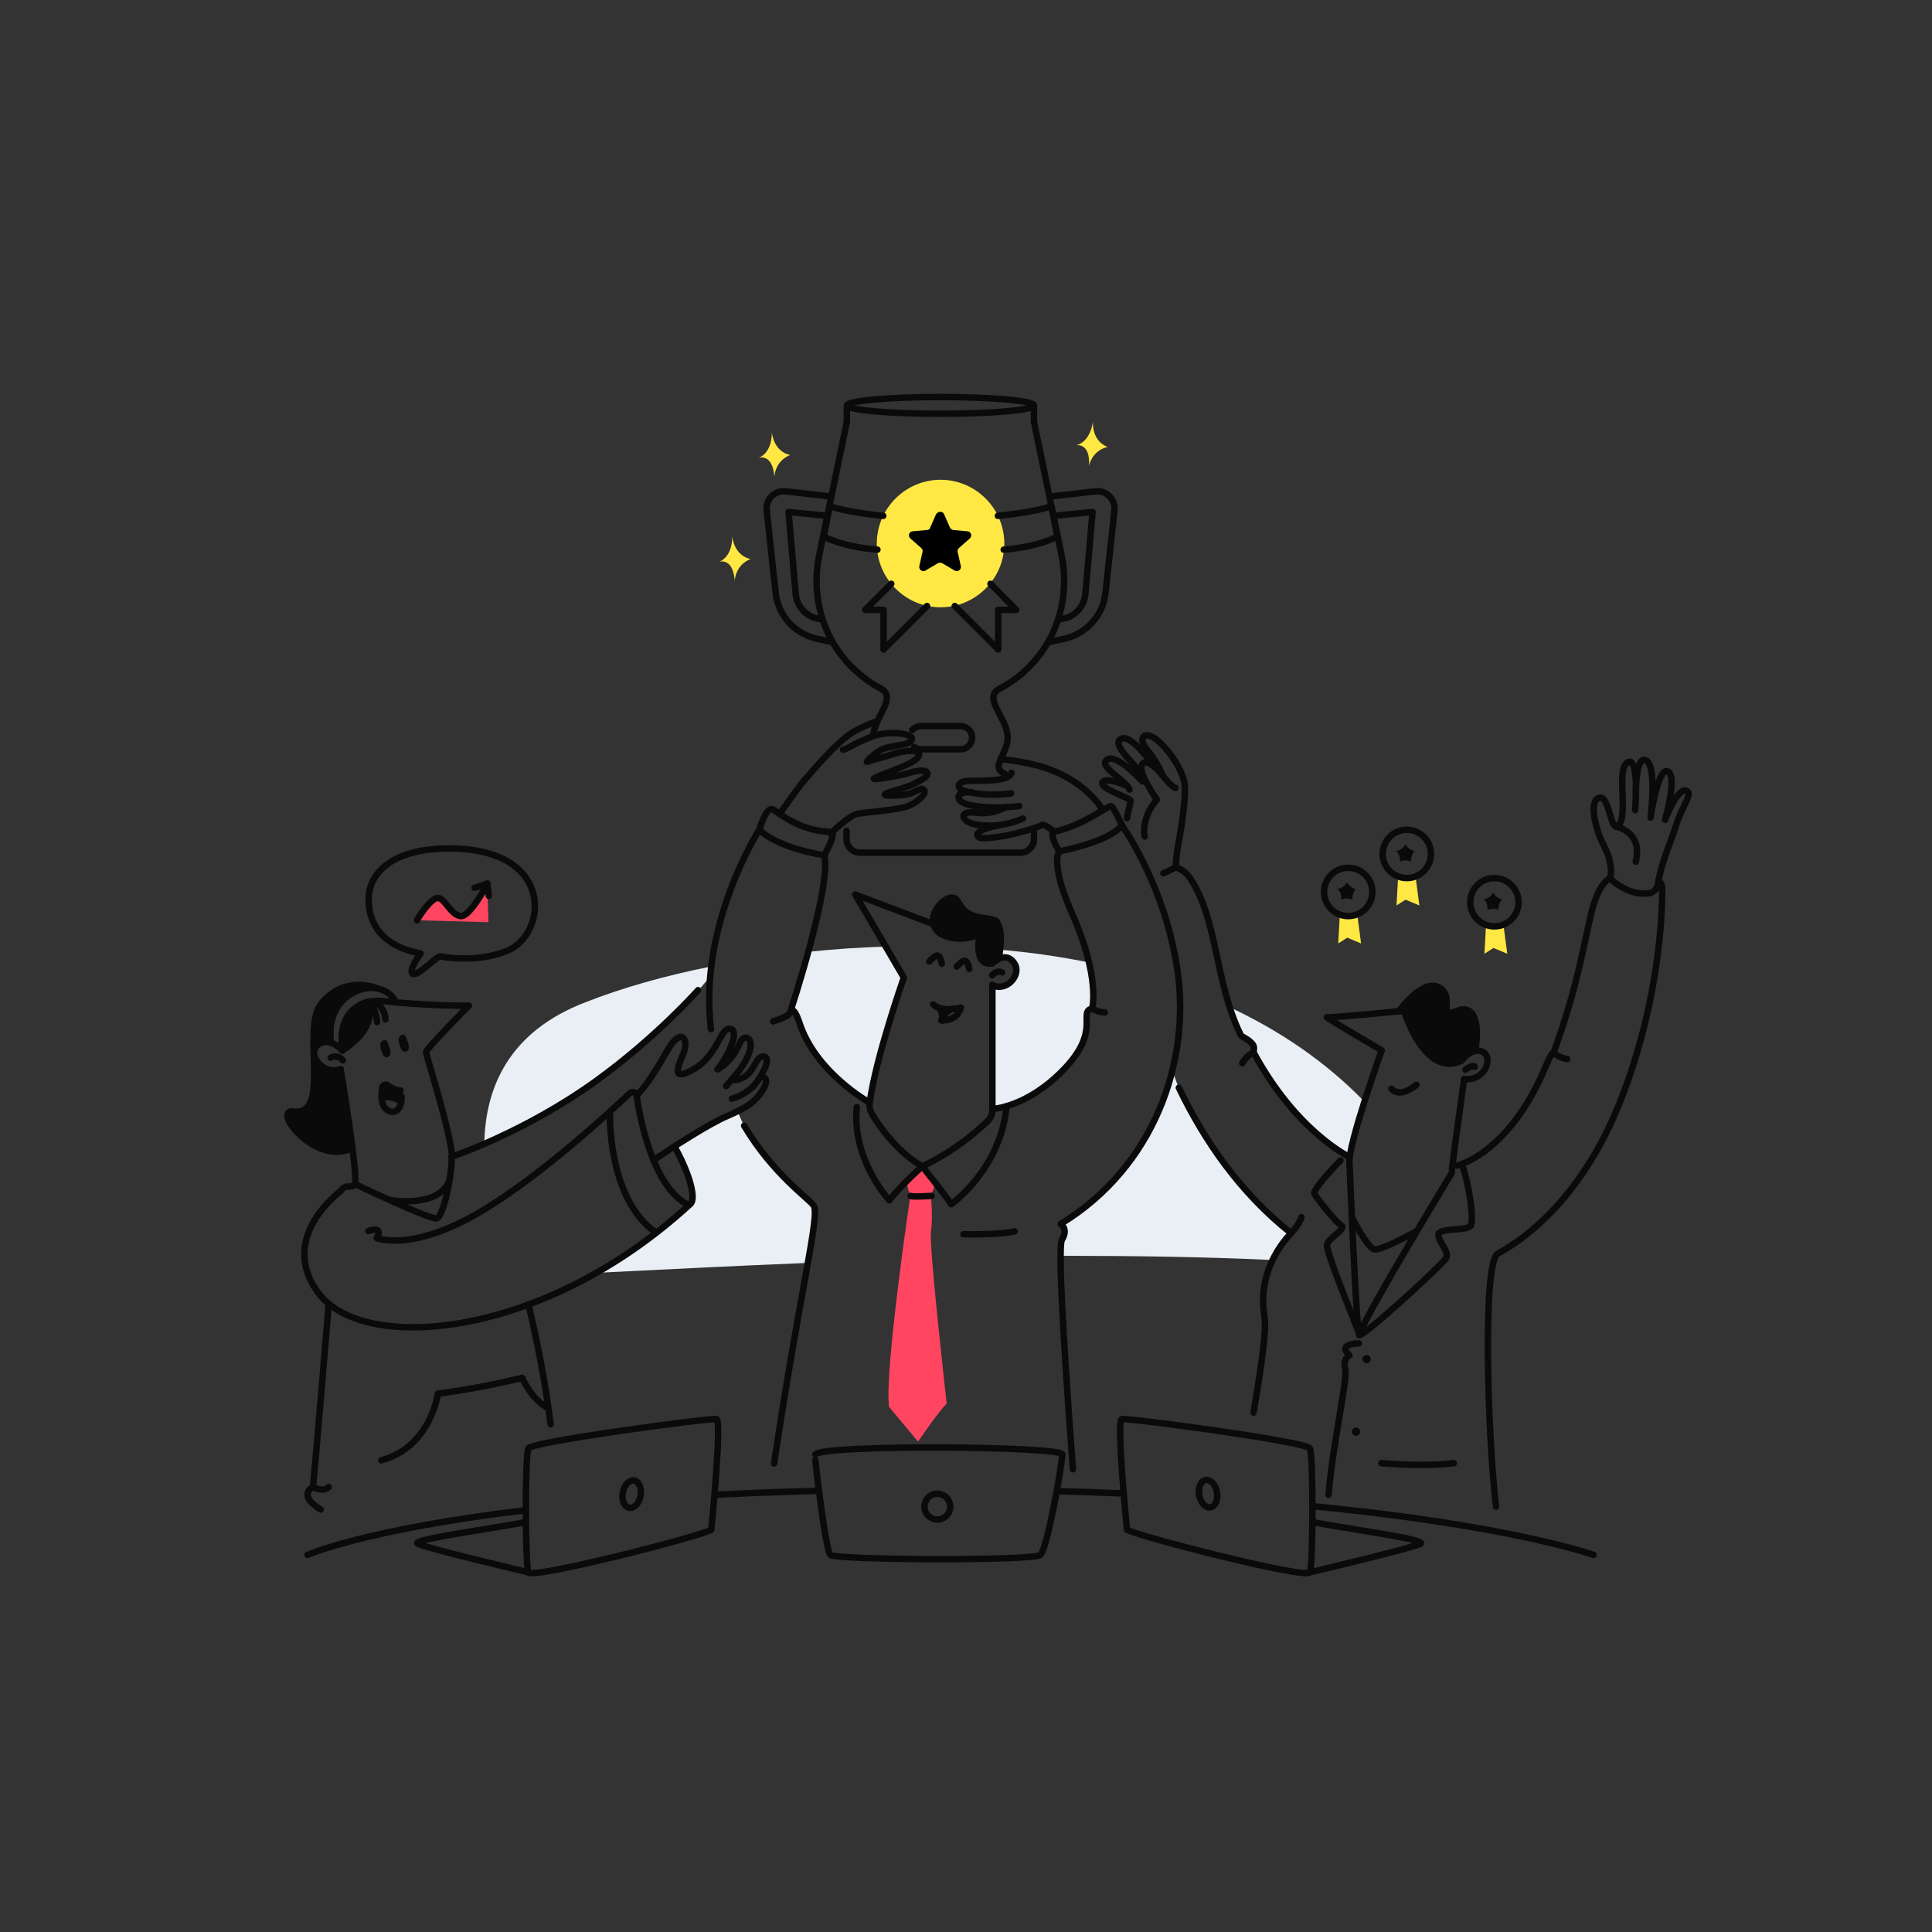<?xml version="1.0" encoding="utf-8"?>
<!-- Generator: Adobe Illustrator 26.4.1, SVG Export Plug-In . SVG Version: 6.00 Build 0)  -->
<svg version="1.1" id="Illustration" xmlns="http://www.w3.org/2000/svg" xmlns:xlink="http://www.w3.org/1999/xlink" x="0px"
	 y="0px" viewBox="0 0 600 600" style="enable-background:new 0 0 600 600;" xml:space="preserve">
<rect x="0" y="0" width="600" height="600" fill="#333333" stroke="none"/>
<style type="text/css">
	.st0{fill:#E9EFF4;}
	.st1{fill:#DAE7F2;}
	.st2{fill:none;stroke:#0A0A0A;stroke-width:2;stroke-linecap:round;stroke-linejoin:round;stroke-miterlimit:10;}
	.st3{fill:#0A0A0A;}
	.st4{fill:#FF4560;}
	.st5{fill:#FFE843;}
	.st6{fill:#0A0A0A;stroke:#0A0A0A;stroke-width:2;stroke-linecap:round;stroke-linejoin:round;stroke-miterlimit:10;}
	.st7{fill:#FFE843;stroke:#FFE843;stroke-width:2;stroke-linecap:round;stroke-linejoin:round;stroke-miterlimit:10;}
	.st8{fill:none;stroke:#FFE843;stroke-width:2;stroke-linecap:round;stroke-linejoin:round;stroke-miterlimit:10;}
	.st9{fill:#FFFFFF;stroke:#0A0A0A;stroke-width:2;stroke-linecap:round;stroke-linejoin:round;stroke-miterlimit:10;}
	.st10{fill:none;stroke:#FF4560;stroke-width:2;stroke-linecap:round;stroke-linejoin:round;stroke-miterlimit:10;}
	.st11{fill:#FFFFFF;}
	.st12{fill:#FF4560;stroke:#FF4560;stroke-width:2;stroke-linecap:round;stroke-linejoin:round;stroke-miterlimit:10;}
	.st13{fill:none;}
</style>
<g>
	<g>
		<path class="st0" d="M423.7,342.1c0,0-4.6,13.1-4.5,17.2c0,0-12.6-7.6-20.8-18.5c-8.2-10.9-9-13-9-13s0.6-4.4-1.7-4.9
			c-1.9-0.4-4.3-6.3-5.6-10C397.6,320.2,411.8,329.8,423.7,342.1z"/>
		<path class="st0" d="M220.6,300.2v2.8c-4.9,7.6-30.2,28.8-39.9,35.7c-8.3,5.9-25.7,14.3-30.3,16.5c0.3-17.4,7.6-34.9,31.6-44
			C192.9,306.9,206.1,303.1,220.6,300.2z"/>
		<path class="st0" d="M252.8,374.6c-1-1.6-10.8-10.1-16.4-17c-5.6-7-7.2-12.3-7.2-12.3s-8.6,3.5-12.1,5.9c-3.5,2.4-7.5,5.4-7.5,5.4
			c8.2,15.4,4.7,17.4,4.7,17.4c-10.9,9.6-21,16.5-29.3,21.3c21.9-1.1,43.9-2.2,66-3.1C252.6,383.3,253.5,375.8,252.8,374.6z"/>
		<path class="st0" d="M280.5,303.5c-6,17.8-10.3,38.9-10.3,38.9c-13.5-8.2-19.6-18.6-21.8-24.2c-2.2-5.5-3.1-4.5-3.1-4.5l5.6-18.1
			c7.8-0.8,15.9-1.4,24.1-1.6L280.5,303.5z"/>
		<path class="st0" d="M339,313.2c0,0-2.1,1.7-1.6,5.7c0.5,4-1.4,7.1-9.3,15.4c-7.9,8.4-20,10-20,10v-38.5c5.2,1.8,8.6-2.5,6.9-6.6
			c-1.8-4-5.8-1-5.8-1l0.8-3.3c9.5,0.8,18.9,2.1,28.2,4C340,307.7,339,313.2,339,313.2z"/>
		<path class="st0" d="M395.1,391.3c2.1-4.1,4.6-7,5.5-8l-7.3-6.6c0,0-24.2-25.6-29.2-44.6c0,0-4.4,28-33.9,47.5c0,0-0.6-0.1,0,1.3
			c0.6,1.4,0.6,2.2-0.4,4c-0.2,0.4-0.3,2.3-0.3,5.1C351.4,390,373.2,390.3,395.1,391.3z"/>
	</g>
	<path class="st4" d="M294,435.9c-2.8,2.8-8.9,11.8-8.9,11.8l-9-10.8c-1.5-11,6.6-65.5,6.6-65.5c-0.4-0.4-1.2-4.6-1.2-4.6
		c2.5-2.5,4.8-4.6,4.8-4.6s2.1,2.6,4.2,5.4v0l-1.4,3.8c0,0,0.7,6.4,0,11.5C288.6,388,294,435.9,294,435.9z"/>
	<path class="st4" d="M129.5,285.8c0,0,3.6-5.8,5.8-6.8s3.6,2.7,5.1,4c1.6,1.2,3,2.4,4.7,0.5c1.7-1.9,6.2-9.1,6.2-9.1l0.4,12
		L129.5,285.8z"/>
	<g>
		<g>
			<ellipse class="st2" cx="292.1" cy="125.9" rx="29" ry="2.6"/>
			<path class="st2" d="M263,131l-8.6,41.5c-2.6,12.8,1.2,26.2,10.7,35.2c2.5,2.4,5.3,4.5,8.4,6.1c5.2,2.8-1.7,8.5-2.3,14.5l0,0.1
				 M312,240.3c-4.9-2.1,1.5-6.5,0.9-11.9l0-0.1c-0.6-5.9-7.7-11.6-2.5-14.4c3.4-1.8,6.6-4.1,9.3-6.9c0.4-0.4,0.7-0.7,1-1.1
				c8.3-8.9,11.4-21.5,9-33.4l-8.6-41.5"/>
			<line class="st2" x1="321.1" y1="131" x2="321.1" y2="125.9"/>
			<path class="st2" d="M321.1,258.4v2.2c0,2.3-1.9,4.2-4.2,4.2h-49.8c-2.3,0-4.2-1.9-4.2-4.2V258"/>
			<line class="st2" x1="263" y1="131" x2="263" y2="125.9"/>
			<path class="st5" d="M292.1,188.6c-10.9,0-19.8-8.9-19.8-19.8c0-10.9,8.9-19.8,19.8-19.8c10.9,0,19.8,8.9,19.8,19.8
				C311.9,179.7,303,188.6,292.1,188.6z"/>
			<path d="M293.2,159.7l1.8,4.1c0.2,0.4,0.6,0.7,1,0.8l4.5,0.4c1.1,0.1,1.5,1.5,0.7,2.2l-3.4,3c-0.3,0.3-0.5,0.8-0.4,1.2l1,4.4
				c0.2,1.1-0.9,1.9-1.9,1.4l-3.9-2.3c-0.4-0.2-0.9-0.2-1.3,0l-3.9,2.3c-0.9,0.6-2.1-0.3-1.9-1.4l1-4.4c0.1-0.4,0-0.9-0.4-1.2
				l-3.4-3c-0.8-0.7-0.4-2.1,0.7-2.2l4.5-0.4c0.5,0,0.9-0.3,1-0.8l1.8-4.1C291.4,158.7,292.8,158.7,293.2,159.7z"/>
			<g>
				<g>
					<path class="st2" d="M326.1,154.2l14.1-1.6c3.4-0.4,6.3,2.5,5.9,5.9l-2.8,25.8c-0.8,6.8-5.8,12.4-12.5,14l-5,1.1"/>
					<path class="st2" d="M327.3,160.2l12-1.2l-2.2,25.3c-0.3,3.8-3,7-6.7,7.8c-0.5,0.1-1,0.2-1.6,0.2"/>
				</g>
				<g>
					<path class="st2" d="M258.1,154.2l-14.1-1.6c-3.4-0.4-6.3,2.5-5.9,5.9l2.8,25.8c0.8,6.8,5.8,12.4,12.5,14l5,1.1"/>
					<path class="st2" d="M256.9,160.2l-12-1.2l2.2,25.3c0.3,3.8,3,7,6.7,7.8c0.5,0.1,1,0.2,1.6,0.2"/>
				</g>
			</g>
		</g>
		<path class="st2" d="M289.9,287l-24.3-9.2l15.1,25.8c0,0-8.7,24.7-10.6,38.8c-0.2,1.3,0.1,2.6,0.8,3.7c2.1,3.5,7.6,11.6,15.5,16.1
			c0,0,10-4.2,20.2-13.9c1-0.9,1.6-2.2,1.6-3.6l0-38.8"/>
		<path class="st2" d="M231.1,349.6c8.9,15,20.2,22.7,21.6,24.8c2,3.1-4.3,26.6-12.3,80.1"/>
		<path class="st2" d="M269.7,342.2c0,0-16.4-9.2-21.4-24.5c-2-6-2.9-3.4-2.9-3.4s12.9-39,10.6-48.7c0,0-13.8-1.9-20.2-7.9
			c0,0-19,29.5-15,61.9"/>
		<path class="st2" d="M245.4,314.4c0,0,0,1.2-5.3,2.8"/>
		<path class="st2" d="M308.1,344.4c0,0,10.8-0.3,22.4-12.4c11.6-12.1,4.1-17.7,8.7-18.8c0,0,2.5-9.6-6-28.9
			c-7.4-16.6-4.2-19.9-4.2-19.9s15.5-2.9,19.4-8.1c0,0,13.7,18.9,17.4,46c3.7,27.1-7,59.9-36.4,77.8c0,0,2.5,1.5,0.4,4.9
			c-1.6,2.6,1.7,48.6,3.4,71.3"/>
		<path class="st2" d="M308.1,305.9c4.4,2.3,9.2-3.1,7-6.6c-2.7-4.4-7-0.1-7-0.1"/>
		<path class="st2" d="M311.2,302c0,0-1.5-0.9-3.1,0.9"/>
		<path class="st6" d="M310.1,297.8c-1.2,0.6-2,1.4-2,1.4c-6,1-3.9-9-3.9-9s-6,2.9-11.7,0c-1.4-0.7-2.2-1.9-2.6-3.1
			c-1.4-4.5,5.6-11.2,7.7-7c3.3,6.6,10.6,4.2,12,6.2C311.8,289.5,310.4,296.5,310.1,297.8z"/>
		<path class="st2" d="M339.2,313.2c0,0,1.7,1.2,3.9,1.2"/>
		<path class="st2" d="M266.1,343.8c-1.7,16.2,10.1,29,10.1,29c2.7-3.8,10.2-10.6,10.2-10.6s7.8,9.7,9,11.8c0,0,15.3-10.8,17.2-30.4
			"/>
		<path class="st2" d="M282.8,371.4c0.4,0.4,6.5,0,6.5,0"/>
		<path class="st2" d="M299.2,383.3c0,0,10.6,0.3,15.9-0.9"/>
		<path class="st2" d="M348.4,256.3c0,0-2.3-5.3-3.2-5.9c-0.9-0.6-8.4,5.9-17.8,7.9c-1.5,0.3,0.4,4.4,1.6,6.1"/>
		<path class="st2" d="M235.8,257.7c0,0,2.2-7.9,4.5-6.2c11.5,8.6,18,5.9,18.3,7.4c0.3,1.6-2.6,6.7-2.6,6.7"/>
		<g>
			<path class="st2" d="M292.3,316.9c0,0,5,0.4,6.1-4c0,0-5.8,1.8-8.6-1"/>
			<path class="st2" d="M292.7,316.9c0,0,0-2.3,3.1-3.6c0,0-2.4,0.5-3.9-0.2C291.9,313.1,292.8,314.7,292.7,316.9z"/>
		</g>
		<path class="st2" d="M105.8,332.1c-5.2,2.1-10.5-4.4-7.3-7.4c2.2-2,4.6-1,6.2,0.1c1,0.7,1.7,1.5,1.7,1.5c-2-13.2,7.1-16,12.5-15.4
			s18.4,1.6,26.7,1.4c0,0-13.3,13.5-13.3,14.4c0,0.9,7.7,24.9,8.1,32.5c0,0,22.7-7.6,44.7-23.5c18.6-13.4,31.7-28.2,31.7-28.2"/>
		<path class="st2" d="M105.8,332.1c0,0,5.6,33.8,4.4,35.6c-1.1,1.8-2.7-0.5-4.5,2.3c0,0-19.8,14.4-6.7,31.7
			c14.2,18.8,70,14,115.4-27.8"/>
		<path class="st2" d="M102.1,404.9c0,0-4,47.9-4.9,56.9c0,0-5.1,2.4,2.4,7"/>
		<path class="st2" d="M164.1,405.1c0,0,4.3,16.8,6.9,37.2"/>
		<path class="st2" d="M209.6,356.3c6.4,11.6,6.9,19.6,3.1,17.3c-10.1-6.1-14-26.4-15-33.4c-0.2-1-1.4-1.4-2.1-0.7
			c-6.1,5.8-27,25.1-45.5,36.3c-22,13.3-33.1,8.7-33.1,8.7s2.5-3.9-2.6-2.2"/>
		<path class="st2" d="M197.7,340.2c0,0,3-2.3,9.4-13.7c4.5-8,7.1-3.7,5,1c-2.1,4.8-2.5,7.1,1,5.7c9.7-3.9,10.2-13.7,13.4-13.7
			c3.6,0-0.4,8.7-3.6,12.5"/>
		<path class="st2" d="M222.8,332.1c0,0,3.8-1.8,6.2-6.6c0.9-1.8,1.4-3.4,2.8-3.2c2.2,0.4,2.3,5.4-4.6,13c0,0,1.1,0.5,3.3-0.5
			c3.9-1.7,4.1-6.9,6.6-6.7c2.5,0.2,0.2,4.8-2.2,8.1c-2.8,3.8-7.6,5-7.6,5"/>
		<path class="st2" d="M236.3,334.4c0,0,3.5-0.2,0.2,4.7c-2,2.9-3.9,4.6-10.9,7.6c-4.8,2-16.7,9.5-22.6,13.6"/>
		<line class="st2" x1="227.1" y1="335.4" x2="225.5" y2="337.3"/>
		<path class="st2" d="M110.2,367.7c0,0,22.9,10.9,25.3,10.7s5.2-15.7,4.7-19.2"/>
		<path class="st2" d="M121.1,372.7c0,0,15.3,2.7,18.5-6.2"/>
		<path class="st2" d="M102.7,328.5c0,0,2-1.3,3.8,0.8"/>
		<g>
			<path class="st6" d="M119.4,324c0,0,1.2,2.8,0.8,3.3c-0.4,0.5-1.2-2.2-1.1-2.9"/>
			<path class="st6" d="M125.1,322.3c0,0,1.2,2.8,0.8,3.3c-0.4,0.5-1.2-2.2-1.1-2.9"/>
		</g>
		<g>
			<path class="st2" d="M124.4,338.7c0,0-2-0.1-3.9-1.6c-0.7-0.6-1.7-0.1-1.8,0.7c-0.3,2.1-0.5,5.1,1.2,6.6c2.3,2.1,5,0.4,4.8-3.9"
				/>
			<path class="st2" d="M124.6,342.1c0,0-2.5-2-6.1-1.2"/>
			<path class="st3" d="M124.7,338.9c0,0-0.6,2.6-0.4,3.1c0,0-3.1-1.9-5.6-1c0,0-0.4-1.2-0.1-3.2c0.1-0.9,1.2-1.3,1.9-0.7
				C121.4,337.9,122.8,338.7,124.7,338.9z"/>
		</g>
		<path class="st2" d="M122.9,311.2c0,0-1.3-3.5-6.1-4.3c-5.5-0.9-15.7,3.6-14.1,16.8"/>
		<path class="st6" d="M102.7,323.7c-1.3-0.4-2.8-0.4-4.3,0.9c-3.2,3,2.1,9.5,7.3,7.4c0,0,2.3,14.1,3.7,24.6
			c-11.7,5.6-25.1-12.3-18.3-11.4c12,1.6,2.3-25.9,8.7-33.6c7.1-8.6,16.5-5,17-4.8C111.4,305.9,101.2,310.5,102.7,323.7z"/>
		<path class="st6" d="M106.3,326.2c0,0,11-6.1,8.1-15.1C114.4,311,104.8,312.8,106.3,326.2z"/>
		<path class="st2" d="M114.4,311c0,0,2.5,2.4,2.7,6.4"/>
		<path class="st2" d="M115.8,311c0,0,3.8,1.4,3.9,5.6"/>
		<path class="st2" d="M118.4,453.5c15.4-4.1,17.6-20.7,17.6-20.7s10.9-1.2,26.2-4.9c0,0,2.5,6.4,8,9.4"/>
		<g>
			<g>
				<path class="st2" d="M436.1,313.9c0,0-22.9,2.3-24,2s17,10.3,17,10.3s-10.7,29.9-10,35.1c0,0,2.1,51.6,3,53
					c0.8,1.4-10.4-25.4-10-27.7c0.5-2.3,6.3-5,4.4-6.1c-1.9-1.1-7.4-8.3-8.3-9.7c-0.8-1.4,8.1-10.4,8.1-10.4"/>
				<path class="st2" d="M454.7,335.1c0,0-3.1,22-3.8,28.1"/>
				<path class="st2" d="M366.1,337.8c7.9,16.4,18.9,32.5,34.9,45.2c0,0-11,10.2-8.3,25.9c0.7,4.1-1,15.6-3.4,29.8"/>
				<path class="st2" d="M419.1,359.3c0,0-16.5-7.8-29.8-32.5c0,0,0.4-1.7-0.2-2.4c-1.6-2-3.4-2.2-3.8-3c-8-16.3-7.1-35.8-15.6-48.5
					c-1.2-1.9-2.9-3-4.6-3.6c0,0-1.6,1-3.8,1.9"/>
				<path class="st2" d="M464.6,467.9c-2.7-23.2-4.2-76,0.6-78.6c4.5-2.5,25.1-14,38.4-48.3c13.3-34.4,12.6-64.4,12.6-64.4
					s0.4-2.1-1.1-2.9"/>
			</g>
			<path class="st2" d="M400.9,383c0,0,2.5-2.5,3.3-5"/>
			<path class="st2" d="M453.9,329.4c0,0,3-4.4,6.5-2.8c3.5,1.7,0.9,9.2-5.7,8.5"/>
			<path class="st2" d="M458,331.3c0,0-0.4-0.9-2.9,0.9"/>
			<path class="st2" d="M389.3,326.8c0,0-2.2,1-3.5,3.4"/>
			<path class="st2" d="M482.4,326.9c0,0,1.5,1.5,4.3,2"/>
			<g>
				<path class="st2" d="M499.9,272.7c0,0,1.1-1.1-0.2-6.2c-0.5-2.1-2.3-4.7-3.5-8.4c-2.6-8.4-0.6-10.4,0.8-10.4c2.7,0,3.3,10,5.2,9
					c3.7-2.1,0-16.1,2.6-19.3c2.8-3.4,3.8,3.4,3,14.2"/>
				<path class="st2" d="M508,246.2c0,0,0-12,3.3-10s1.3,17.7,1.3,17.7s2.1-14.2,4.8-14.4c2.7-0.1,2,6.5-0.3,15.1
					c0,0,3.7-9.7,6.4-9.1s-1.1,4.5-3.1,11.2c-1.3,4.2-4.5,11.3-5.6,18.1c-0.2,1.2-1.1,2.2-2.3,2.5c-6.7,1.4-12.6-4.6-12.6-4.6
					c-7.7,5.6-5.2,20.6-17.2,53.6c-0.7,1.9,0-1.4-2.9,5.4c-11.3,26.7-27.3,30.3-27.3,30.3"/>
				<path class="st2" d="M501.9,256.7c0,0,8.4,1.6,6.1,10.9"/>
			</g>
			<g>
				<path class="st2" d="M355.5,259.8c0,0-1.4-5.4,3.8-11.5c0,0-0.6-0.4-3.4-5.5c-2.8-5.1-1-6.8,1.1-5.7c2.6,1.4,4.4,4.5,6.5,6.5
					c1.2,1.2,1.6,1.1,1.6,1.1"/>
				<path class="st2" d="M361,240.8c0,0-1.1-3.6-4.8-8c-3.2-3.8-0.6-6.4,3.7-2.5c4.3,4,6.8,8.6,7.8,12.1c0.9,3-0.5,13.1-1.6,18.9
					c-1.1,5.8-0.9,8-0.9,8"/>
				<path class="st2" d="M357.4,236.6c0,0-6-8.1-8.8-7.3c-3,0.8,0,4.5,3,7.6c3,3.2,3.2,5.8,3.2,5.8s-7.8-8.6-10.8-6.9
					c-3.5,2,5.1,6,6.8,9.4"/>
				<path class="st2" d="M350.1,244.1c0,0-6.2-2.8-7.6-1.3c-1.6,1.9,7.9,4.8,8.5,5.7c0.3,0.5-0.5,2.5-1,5.6"/>
			</g>
			<path class="st6" d="M458,326.4c-2.4,0.5-4.1,3-4.1,3c-11.4,5.6-17.9-15.5-17.9-15.5s-0.6,0.1-1.6,0.2c0.8-1.1,7.7-10.3,12.6-7.4
				c5.2,3.1-1.1,9.9,5.6,7.2C459.2,311.3,459.3,321.4,458,326.4z"/>
			<path class="st2" d="M450.9,364.2c0,0-25.8,42.5-28.8,50.2c-1.2,3.1,26.2-21.9,27.1-23.8s-2.4-4.9-2.5-7.1
				c-0.1-2.3,8.8-1.1,10-2.8c1.2-1.7-0.5-12.9-2.6-19"/>
			<path class="st2" d="M419.8,378c0,0,4.9,9.6,7,10c2.1,0.5,13.2-5.7,13.2-5.7"/>
			<path class="st2" d="M422,417.2c0,0-7,0-2.9,3.7c0,0-2.2,1-1.3,4.5c0.7,2.9-4.1,24.5-5.2,38.8"/>
			<path class="st2" d="M429,454.4c0,0,13,1.2,22.5,0"/>
			<path class="st2" d="M432.1,338.1c0,0,2.2,3.3,7.8-1.2"/>
		</g>
		<path class="st5" d="M227.4,166.6c0,0,0.3,6.1-4.1,7.9c0,0,4.3-1.6,4.9,5.9c0,0,0-4.8,4.9-6.8
			C233.2,173.6,228.3,173.1,227.4,166.6z"/>
		<path class="st5" d="M239.7,134.3c0,0,0.3,6.1-4.1,7.9c0,0,4.3-1.6,4.9,5.9c0,0,0-4.8,4.9-6.8
			C245.5,141.3,240.6,140.8,239.7,134.3z"/>
		<path class="st5" d="M339.4,131c0,0-0.6,6.1-5.2,7.3c0,0,4.5-1,4,6.5c0,0,0.7-4.8,5.8-6C344.1,138.8,339.3,137.6,339.4,131z"/>
		<g>
			<path class="st2" d="M314.1,240c0,0,0.1,2.2-7.4,2.4c-1.2,0-3.3,0.1-4.9,0.1c-4.7-0.2-5.2,2.3-2.1,3.2c7,1.9,14.3,0.7,14.3,0.7"
				/>
			<path class="st2" d="M301.7,246c0,0-5.1-0.2-3.8,2.3c1.5,2.8,13.6,2.8,18.6,2"/>
			<path class="st2" d="M312.2,250.7c0,0-3.7,2.4-9,1.7c-2.7-0.4-4.8,0.3-3.7,1.8c0.9,1.4,3.4,2.3,8.6,2.2s9.6-2.2,9.6-2.2"/>
			<path class="st2" d="M309.8,256.4c0,0-6.3,1.2-6.3,2.8c0,1.7,3.4,1.1,7.2,0.6c5.8-0.9,12.4-3.2,13-3.6c0.6-0.4,3.6,2,3.6,2"/>
			<path class="st2" d="M310.8,235.7c4.6,0.6,7.4,1,11.6,2.1c14.4,3.9,19.8,13.4,19.8,13.4"/>
		</g>
		<g>
			<polyline class="st2" points="276.8,181.3 268.7,189.4 274.4,189.4 274.4,201.7 287.9,188.2 			"/>
			<polyline class="st2" points="307.6,181.3 315.6,189.4 310,189.4 310,201.7 296.5,188.2 			"/>
		</g>
		<path class="st2" d="M274.3,160.2c0,0-10.9-1-16.6-3l-1.9,9.4c0,0,5.5,3.2,16.7,4.1"/>
		<path class="st2" d="M309.9,160.2c0,0,10.9-1,16.6-3l1.9,9.4c0,0-5.5,3.2-16.7,4.1"/>
		<path class="st2" d="M283.3,226.7c0.7-0.7,1.6-1.2,2.7-1.2h12.3c2,0,3.6,1.6,3.6,3.6v0c0,2-1.6,3.6-3.6,3.6H286
			c-0.8,0-1.5-0.2-2.1-0.7"/>
		<g>
			<path class="st5" d="M416.1,284l-0.5,9l2.8-1.8l4.3,1.8l-1.2-9C421.4,284,418.9,285.1,416.1,284z"/>
			<circle class="st2" cx="418.7" cy="277" r="7.5"/>
			<path class="st3" d="M418.3,274L418.3,274c0.6,1.1,1.6,1.8,2.8,2.1l0,0l0,0c-0.8,0.9-1.2,2.1-1.1,3.3v0v0c-1.1-0.5-2.4-0.5-3.5,0
				v0v0c0.2-1.2-0.2-2.5-1.1-3.3l0,0l0,0C416.7,275.8,417.8,275.1,418.3,274L418.3,274z"/>
		</g>
		<g>
			<path class="st5" d="M434.2,272.2l-0.5,9l2.8-1.8l4.3,1.8l-1.2-9C439.6,272.2,437.1,273.4,434.2,272.2z"/>
			<circle class="st2" cx="436.9" cy="265.2" r="7.5"/>
			<path class="st3" d="M436.5,262.2L436.5,262.2c0.6,1.1,1.6,1.8,2.8,2.1l0,0l0,0c-0.8,0.9-1.2,2.1-1.1,3.3v0l0,0
				c-1.1-0.5-2.4-0.5-3.5,0l0,0v0c0.2-1.2-0.2-2.5-1.1-3.3l0,0l0,0C434.9,264.1,435.9,263.3,436.5,262.2L436.5,262.2z"/>
		</g>
		<g>
			<path class="st5" d="M461.5,287.2l-0.5,9l2.8-1.8l4.3,1.8l-1.2-9C466.8,287.2,464.3,288.3,461.5,287.2z"/>
			<circle class="st2" cx="464.1" cy="280.2" r="7.5"/>
			<path class="st3" d="M463.7,277.2L463.7,277.2c0.6,1.1,1.6,1.8,2.8,2.1l0,0l0,0c-0.8,0.9-1.2,2.1-1.1,3.3l0,0l0,0
				c-1.1-0.5-2.4-0.5-3.5,0l0,0l0,0c0.2-1.2-0.2-2.5-1.1-3.3l0,0l0,0C462.1,279.1,463.2,278.3,463.7,277.2L463.7,277.2z"/>
		</g>
		<g>
			<g>
				<path class="st2" d="M160.6,269.6c-5.7-5-14.9-6.1-20.4-6.1c-19-0.2-25.4,8.1-25.7,15.1c-0.3,7.1,3.2,15.1,16.1,17.5
					c0,0-3.8,5.2-2.5,6.3c1.3,1.1,6.7-4.7,8.5-5.4c0,0,11.5,2.4,21.3-1.9C166.2,291.4,170,277.8,160.6,269.6z"/>
				<g>
					<path class="st2" d="M129.5,285.8c0.2-0.5,4.5-7.5,6.8-6.9c2.1,0.6,3.7,5.1,6.7,5.6c2.9,0.5,8.4-10.1,8.4-10.1l-4,1.3"/>
					<line class="st2" x1="151.3" y1="274.4" x2="151.8" y2="278.2"/>
				</g>
			</g>
		</g>
		<path class="st2" d="M189.4,345.3c0,0-0.9,26.9,14.3,37.5"/>
		<path class="st2" d="M97.2,461.8c0,0,3.1,1.8,4.9,0"/>
		<circle class="st3" cx="424.4" cy="422.1" r="1.3"/>
		<circle class="st3" cx="421.1" cy="444.6" r="1.3"/>
		<path class="st2" d="M288.6,298.6c0,0,1.9-2.2,2.7-1.8c0.9,0.4,1.2,2.5,1.2,2.5"/>
		<path class="st2" d="M297.1,300.2c0,0,1.9-2.2,2.7-1.8c0.9,0.4,1.2,2.5,1.2,2.5"/>
		<path class="st2" d="M242.1,252.8c0,0,6-8.5,7.2-9.9c3.3-3.8,10-11.8,15.2-15.3c0,0,3.6-2.2,7.9-3.6"/>
		<path class="st2" d="M261.8,232.8c0,0,0.5,0.1,2.8-1.2c1.3-0.8,2.9-1.5,5.3-2.5c5.5-2.4,13.1-1.4,13.3,0.2
			c0.3,2.5-7.2,1.9-10.2,3.9c-2,1.3-4.4,3.7-3.7,3.4s5.5-1.6,9.1-2.7s8.9-1.1,6.4,1.6c-2.1,2.3-12,5.2-13.3,6.2
			c-1.3,0.9,9-1,10.7-1.6c1.7-0.6,5.4-1.4,5.8,0c0.3,1-1.4,1.9-4.1,3.3c-2.7,1.4-7.9,2.4-9,3.2s5.2,0.5,7.2,0c2-0.5,3.4-1.8,4.3-1.6
			c2,0.4-0.1,3.5-4.3,5.3c-2.8,1.2-12.6,1.9-15.6,2.4c-2.9,0.5-8.6,6.2-8.6,6.2"/>
	</g>
	<path class="st2" d="M408.1,467.8c61.5,6,86.8,15.1,86.8,15.1"/>
	<path class="st2" d="M328.6,463.1c6.9,0.2,13.6,0.4,20,0.7"/>
	<path class="st2" d="M222.3,464.2c9.8-0.5,20.4-0.9,31.6-1.2"/>
	<path class="st2" d="M95.5,482.9c0,0,17.7-7.9,67-13.8"/>
	<g>
		<path class="st2" d="M220.9,475.1c0,0,3.4-34,1.6-34.4s-57.3,7-58.4,9.1c-1.1,2.1-1,36.3,0,38.5
			C165.1,490.5,216.2,477.5,220.9,475.1z"/>
		<path class="st2" d="M164.1,488.3c0,0-32.2-7.6-34.4-8.9c-2.1-1.3,23.9-4.8,33.6-6.7"/>
		
			<ellipse transform="matrix(0.18 -0.984 0.984 0.18 -295.584 573.38)" class="st2" cx="196" cy="463.9" rx="4.3" ry="2.8"/>
	</g>
	<g>
		<path class="st2" d="M350,475.1c0,0-3.4-34-1.6-34.4s57.3,7,58.4,9.1c1.1,2.1,1,36.3,0,38.5C405.8,490.5,354.7,477.5,350,475.1z"
			/>
		<path class="st2" d="M406.8,488.3c0,0,32.2-7.6,34.4-8.9c2.1-1.3-23.9-4.8-33.6-6.7"/>
		
			<ellipse transform="matrix(0.984 -0.18 0.18 0.984 -77.227 74.882)" class="st2" cx="374.9" cy="463.9" rx="2.8" ry="4.3"/>
	</g>
	<g>
		<path class="st2" d="M253.2,453.5c0,0,3.1,27.8,4.7,29.4s63,1.9,65.2,0c2.2-1.9,6.8-28.6,6.8-31.2c0-2.6-74.3-3.2-76.7,0"/>
		<circle class="st2" cx="291.1" cy="467.9" r="4"/>
	</g>
</g>
</svg>
